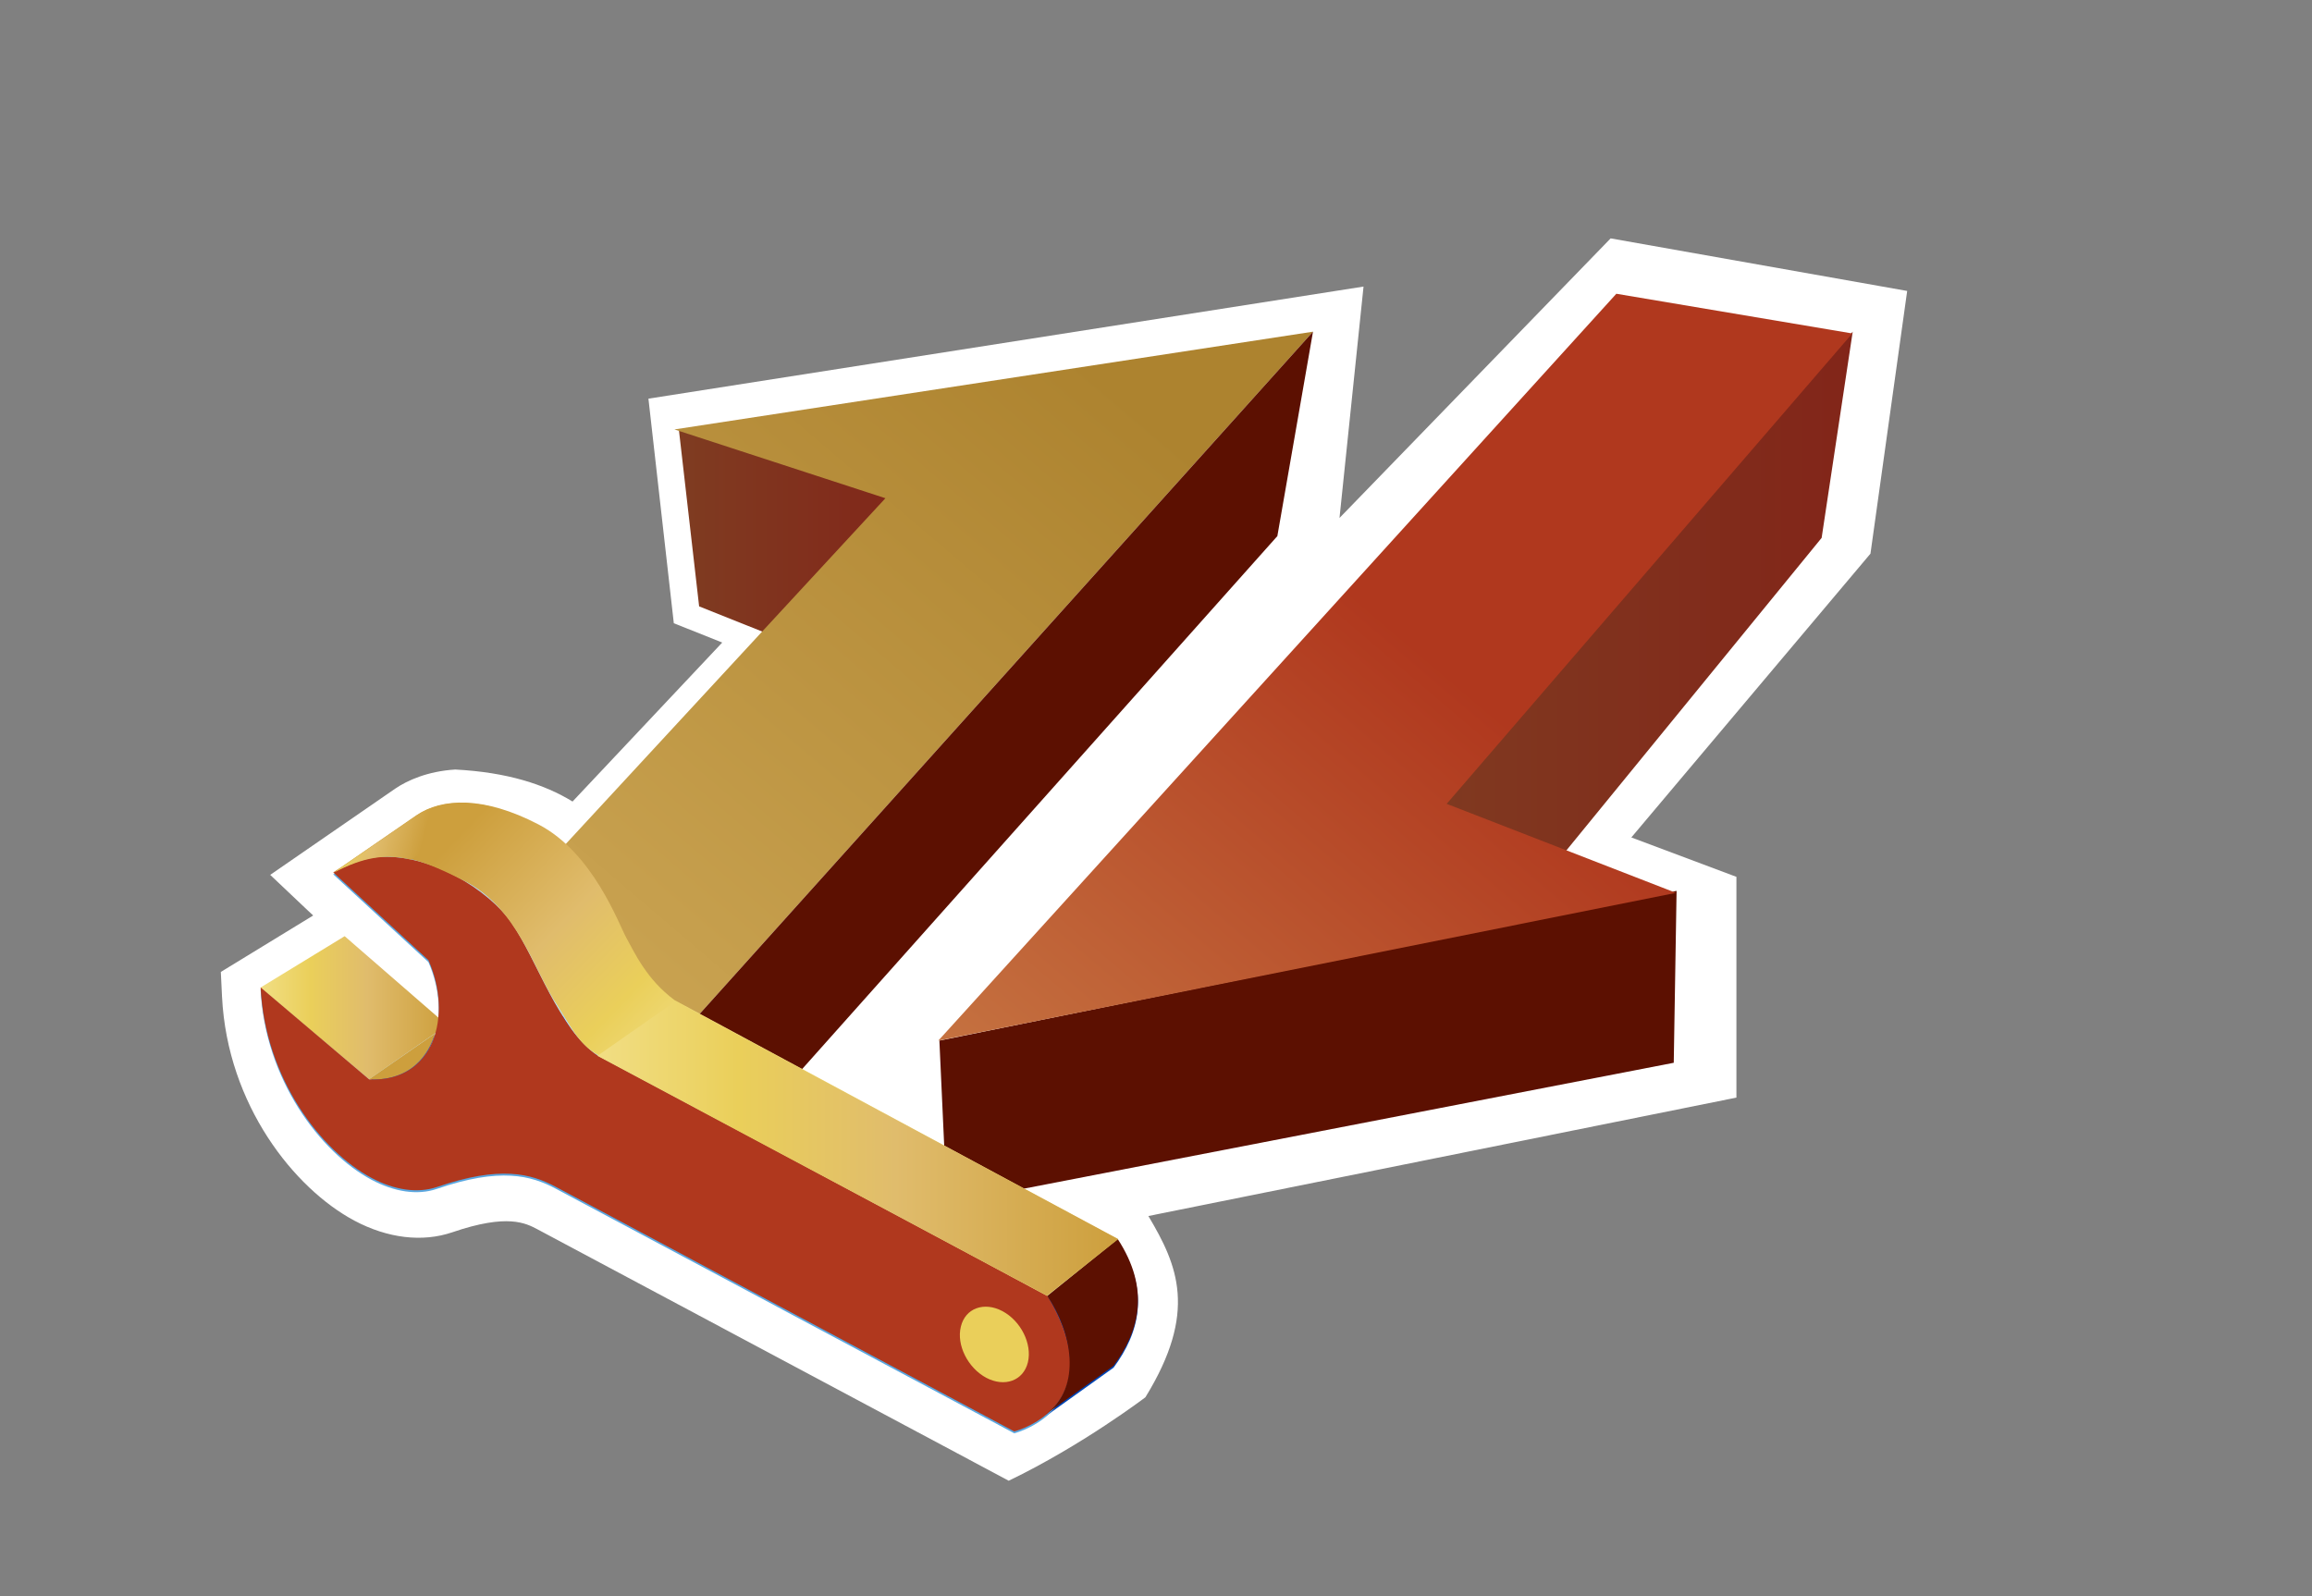<?xml version="1.0" encoding="UTF-8"?>
<svg xmlns="http://www.w3.org/2000/svg" xmlns:xlink="http://www.w3.org/1999/xlink" contentScriptType="text/ecmascript" width="84" baseProfile="tiny" zoomAndPan="magnify" contentStyleType="text/css" viewBox="0 0 84 58" height="58" preserveAspectRatio="xMidYMid meet" version="1.1">
    <rect x="0" y="0" width="84" height="58" fill="#808080" stroke="none"/>
    <g>
        <g>
            <g>
                <g>
                    <g>
                        <rect x="113.333" width="75" fill="none" y="-23.519" height="100"/>
                    </g>
                </g>
            </g>
        </g>
    </g>
    <g>
        <g>
            <g>
                <g>
                    <linearGradient x1="15.377" gradientTransform="matrix(1 0 0 -1 0 57)" y1="40.285" x2="48.523" gradientUnits="userSpaceOnUse" y2="-2.059" xlink:type="simple" xlink:actuate="onLoad" id="XMLID_11_" xlink:show="other">
                        <stop stop-color="#b3ddff" offset="0"/>
                        <stop stop-color="#084296" offset="1"/>
                    </linearGradient>
                    <polygon fill="url(#XMLID_11_)" points="31.541,38.783 32.524,37.525 32.651,39.061 32.651,37.314 31.473,38.748     "/>
                    <path fill="#ffffff" d="M 69.292 10.572 L 58.518 8.662 L 48.667 18.821 L 49.54 10.413 L 23.559 14.486 L 24.481 22.646 L 26.24 23.348 L 20.802 29.125 C 19.783 28.502 18.432 28.061 16.539 27.962 C 15.54 28.025 14.805 28.353 14.357 28.658 L 9.817 31.79 L 11.189 33.089 C 11.189 33.089 11.36 33.246 11.379 33.266 C 10.73 33.662 8.023 35.317 8.023 35.317 L 8.067 36.223 C 8.265 40.157 10.699 43.194 12.875 44.354 C 14.085 44.998 15.347 45.147 16.431 44.778 C 18.438 44.09 19.1 44.442 19.538 44.675 L 36.649 53.805 C 39.316 52.522 41.615 50.772 41.615 50.772 C 43.523 47.672 42.792 45.983 41.723 44.186 L 63.088 39.883 L 63.088 31.862 L 59.27 30.43 L 67.958 20.118 L 69.292 10.572 z "/>
                </g>
                <g>
                    <polygon fill="#3366cc" points="24.162,38.242 16.181,35.4 16.816,41.617 24.113,44.489     "/>
                    <linearGradient x1="24.666" y1="20.405" x2="33.306" gradientUnits="userSpaceOnUse" y2="20.405" xlink:type="simple" xlink:actuate="onLoad" id="XMLID_12_" xlink:show="other">
                        <stop stop-color="#7f3c21" offset="0"/>
                        <stop stop-color="#822519" offset="1"/>
                    </linearGradient>
                    <polygon fill="url(#XMLID_12_)" points="32.442,17.913 24.666,15.621 25.401,22.034 33.306,25.189     "/>
                    <linearGradient x1="4.963" gradientTransform="matrix(1 0 0 -1 0 57)" y1="6.588" x2="37.819" gradientUnits="userSpaceOnUse" y2="45.188" xlink:type="simple" xlink:actuate="onLoad" id="XMLID_13_" xlink:show="other">
                        <stop stop-color="#e0bc6c" offset="0"/>
                        <stop stop-color="#ad832f" offset="1"/>
                    </linearGradient>
                    <polygon fill="url(#XMLID_13_)" points="24.162,38.242 47.704,12.052 24.503,15.604 32.169,18.104 16.181,35.4     "/>
                    <linearGradient x1="50.272" y1="25.381" x2="67.312" gradientUnits="userSpaceOnUse" y2="25.381" xlink:type="simple" xlink:actuate="onLoad" id="XMLID_14_" xlink:show="other">
                        <stop stop-color="#7f3c21" offset="0"/>
                        <stop stop-color="#822519" offset="1"/>
                    </linearGradient>
                    <polygon fill="url(#XMLID_14_)" points="67.313,12.052 66.184,19.545 50.532,38.711 50.271,31.741     "/>
                    <polygon fill="#5c1001" points="47.704,12.052 46.409,19.48 24.113,44.489 24.162,38.242     "/>
                </g>
                <g>
                    <polygon fill="#5c1001" points="34.13,37.813 60.914,32.371 60.811,38.618 34.401,43.734     "/>
                    <linearGradient x1="22.049" gradientTransform="matrix(1 0 0 -1 0 57)" y1="-8.016" x2="54.909" gradientUnits="userSpaceOnUse" y2="30.59" xlink:type="simple" xlink:actuate="onLoad" id="XMLID_15_" xlink:show="other">
                        <stop stop-color="#e0bc6c" offset="0"/>
                        <stop stop-color="#b0381e" offset="1"/>
                    </linearGradient>
                    <polygon fill="url(#XMLID_15_)" points="58.725,10.674 34.091,37.813 60.889,32.443 52.561,29.209 67.297,12.117     "/>
                </g>
                <g>
                    <g>
                        <g>
                            <g>
                                <polygon fill="#cfecff" points="9.459,35.956 13.408,39.284 16.238,37.314 12.521,34.085        "/>
                                <path fill="#3366cc" d="M 13.399 39.291 C 14.293 39.334 15.352 39.021 15.807 37.619 L 13.399 39.291 z "/>
                            </g>
                            <g>
                                <path fill="#5aa7e0" d="M 38.049 47.139 C 40.403 51.088 37.028 52.035 36.85 52.082 C 36.061 51.662 21.087 43.671 20.192 43.193 C 19.298 42.717 18.177 42.409 15.871 43.201 C 15.161 43.443 14.324 43.308 13.5 42.87 C 11.645 41.883 9.629 39.232 9.467 35.948 L 13.412 39.292 C 15.779 39.4 16.456 36.975 15.565 34.96 L 12.108 31.772 C 13.492 30.837 15.19 31.176 16.538 31.893 C 17.441 32.375 18.186 33.028 18.571 33.581 C 19.523 34.951 20.29 37.477 21.717 38.426 L 38.049 47.139 z "/>
                                <path fill="#3366cc" d="M 35.83 50.132 C 36.503 50.486 37.18 50.239 37.344 49.569 C 37.504 48.905 37.089 48.067 36.418 47.711 C 35.749 47.357 35.068 47.607 34.908 48.274 C 34.743 48.941 35.161 49.773 35.83 50.132 "/>
                            </g>
                            <g>
                                <path fill="#b3ddff" d="M 12.115 31.77 C 13.881 30.834 14.921 31.082 16.876 32.083 C 18.831 33.084 19.372 35.306 20.245 36.596 C 20.703 37.304 21.016 38.011 21.722 38.406 L 38.049 47.162 L 40.611 45.095 L 24.508 36.41 C 23.489 35.659 23.053 34.681 22.762 34.162 C 22.47 33.642 21.556 31.064 19.56 30.023 C 17.562 28.983 16.044 29.066 15.129 29.691 L 12.115 31.77 z "/>
                                <path fill="#8cc2ea" d="M 17.775 29.363 C 16.64 29.109 15.744 29.285 15.123 29.707 L 12.107 31.786 C 13.197 31.209 14.012 31.082 14.935 31.307 L 17.775 29.363 z "/>
                                <path fill="#0046b7" d="M 38.049 47.158 C 38.921 48.427 39.362 50.48 37.959 51.484 L 40.459 49.697 C 41.402 48.423 41.794 46.912 40.61 45.091 L 38.049 47.158 z "/>
                                <g>
                                    <polygon fill="#cfecff" points="21.703,38.434 24.539,36.45 40.627,45.095 38.037,47.148         "/>
                                </g>
                            </g>
                        </g>
                    </g>
                </g>
                <rect width="84" fill="none" height="58"/>
            </g>
        </g>
        <g>
            <g>
                <g>
                    <g>
                        <linearGradient x1="9.46" y1="36.616" x2="16.238" gradientUnits="userSpaceOnUse" y2="36.616" xlink:type="simple" xlink:actuate="onLoad" id="XMLID_16_" xlink:show="other">
                            <stop stop-color="#f1de84" offset="0"/>
                            <stop stop-color="#eacf5a" offset="0.27"/>
                            <stop stop-color="#e0bc6c" offset="0.572"/>
                            <stop stop-color="#cd9f3d" offset="1"/>
                        </linearGradient>
                        <polygon fill="url(#XMLID_16_)" points="9.46,35.888 13.409,39.216 16.239,37.247 12.522,34.018      "/>
                        <linearGradient x1="18.334" y1="42.945" x2="15.747" gradientUnits="userSpaceOnUse" y2="39.784" xlink:type="simple" xlink:actuate="onLoad" id="XMLID_17_" xlink:show="other">
                            <stop stop-color="#f1de84" offset="0"/>
                            <stop stop-color="#eacf5a" offset="0.27"/>
                            <stop stop-color="#e0bc6c" offset="0.572"/>
                            <stop stop-color="#cd9f3d" offset="1"/>
                        </linearGradient>
                        <path fill="url(#XMLID_17_)" d="M 13.4 39.223 C 14.295 39.266 15.354 38.954 15.809 37.552 L 13.4 39.223 z "/>
                    </g>
                    <g>
                        <path fill="#b0381e" d="M 38.05 47.07 C 40.404 51.019 37.028 51.966 36.851 52.013 C 36.061 51.593 21.087 43.603 20.192 43.125 C 19.298 42.648 18.177 42.341 15.873 43.132 C 15.162 43.373 14.324 43.24 13.5 42.802 C 11.646 41.814 9.629 39.162 9.469 35.879 L 13.414 39.222 C 15.779 39.332 16.457 36.907 15.566 34.891 L 12.109 31.702 C 13.492 30.769 15.191 31.107 16.539 31.825 C 17.442 32.306 18.187 32.96 18.571 33.513 C 19.524 34.884 20.291 37.409 21.717 38.359 L 38.05 47.07 z "/>
                        <path fill="#eacf5a" d="M 35.832 50.064 C 36.504 50.418 37.182 50.17 37.346 49.501 C 37.506 48.835 37.092 47.999 36.42 47.642 C 35.75 47.287 35.07 47.538 34.91 48.205 C 34.744 48.874 35.164 49.704 35.832 50.064 "/>
                    </g>
                    <g>
                        <linearGradient x1="25.668" y1="37.69" x2="17.334" gradientUnits="userSpaceOnUse" y2="29.644" xlink:type="simple" xlink:actuate="onLoad" id="XMLID_18_" xlink:show="other">
                            <stop stop-color="#f1de84" offset="0"/>
                            <stop stop-color="#eacf5a" offset="0.27"/>
                            <stop stop-color="#e0bc6c" offset="0.572"/>
                            <stop stop-color="#cd9f3d" offset="1"/>
                        </linearGradient>
                        <path fill="url(#XMLID_18_)" d="M 12.116 31.702 C 13.883 30.765 14.922 31.014 16.879 32.015 C 18.832 33.013 19.375 35.238 20.246 36.527 C 20.703 37.236 21.017 37.942 21.724 38.336 L 38.051 47.093 L 40.614 45.026 L 24.511 36.343 C 23.492 35.592 23.056 34.615 22.766 34.095 C 22.474 33.576 21.56 30.996 19.564 29.957 C 17.565 28.916 16.046 29 15.132 29.623 L 12.116 31.702 z "/>
                        <linearGradient x1="11.615" y1="29.61" x2="15.351" gradientUnits="userSpaceOnUse" y2="30.616" xlink:type="simple" xlink:actuate="onLoad" id="XMLID_19_" xlink:show="other">
                            <stop stop-color="#f1de84" offset="0"/>
                            <stop stop-color="#eacf5a" offset="0.27"/>
                            <stop stop-color="#e0bc6c" offset="0.572"/>
                            <stop stop-color="#cd9f3d" offset="1"/>
                        </linearGradient>
                        <path fill="url(#XMLID_19_)" d="M 17.776 29.296 C 16.641 29.04 15.746 29.217 15.125 29.639 L 12.109 31.718 C 13.198 31.141 14.013 31.014 14.937 31.239 L 17.776 29.296 z "/>
                        <path fill="#5c1001" d="M 38.05 47.09 C 38.921 48.36 39.363 50.411 37.96 51.415 L 40.46 49.628 C 41.403 48.355 41.794 46.844 40.61 45.023 L 38.05 47.09 z "/>
                        <g>
                            <linearGradient x1="21.705" y1="41.731" x2="40.627" gradientUnits="userSpaceOnUse" y2="41.731" xlink:type="simple" xlink:actuate="onLoad" id="XMLID_20_" xlink:show="other">
                                <stop stop-color="#f1de84" offset="0"/>
                                <stop stop-color="#eacf5a" offset="0.27"/>
                                <stop stop-color="#e0bc6c" offset="0.572"/>
                                <stop stop-color="#cd9f3d" offset="1"/>
                            </linearGradient>
                            <polygon fill="url(#XMLID_20_)" points="21.705,38.366 24.541,36.383 40.628,45.025 38.038,47.079       "/>
                        </g>
                    </g>
                </g>
            </g>
        </g>
    </g>
</svg>

